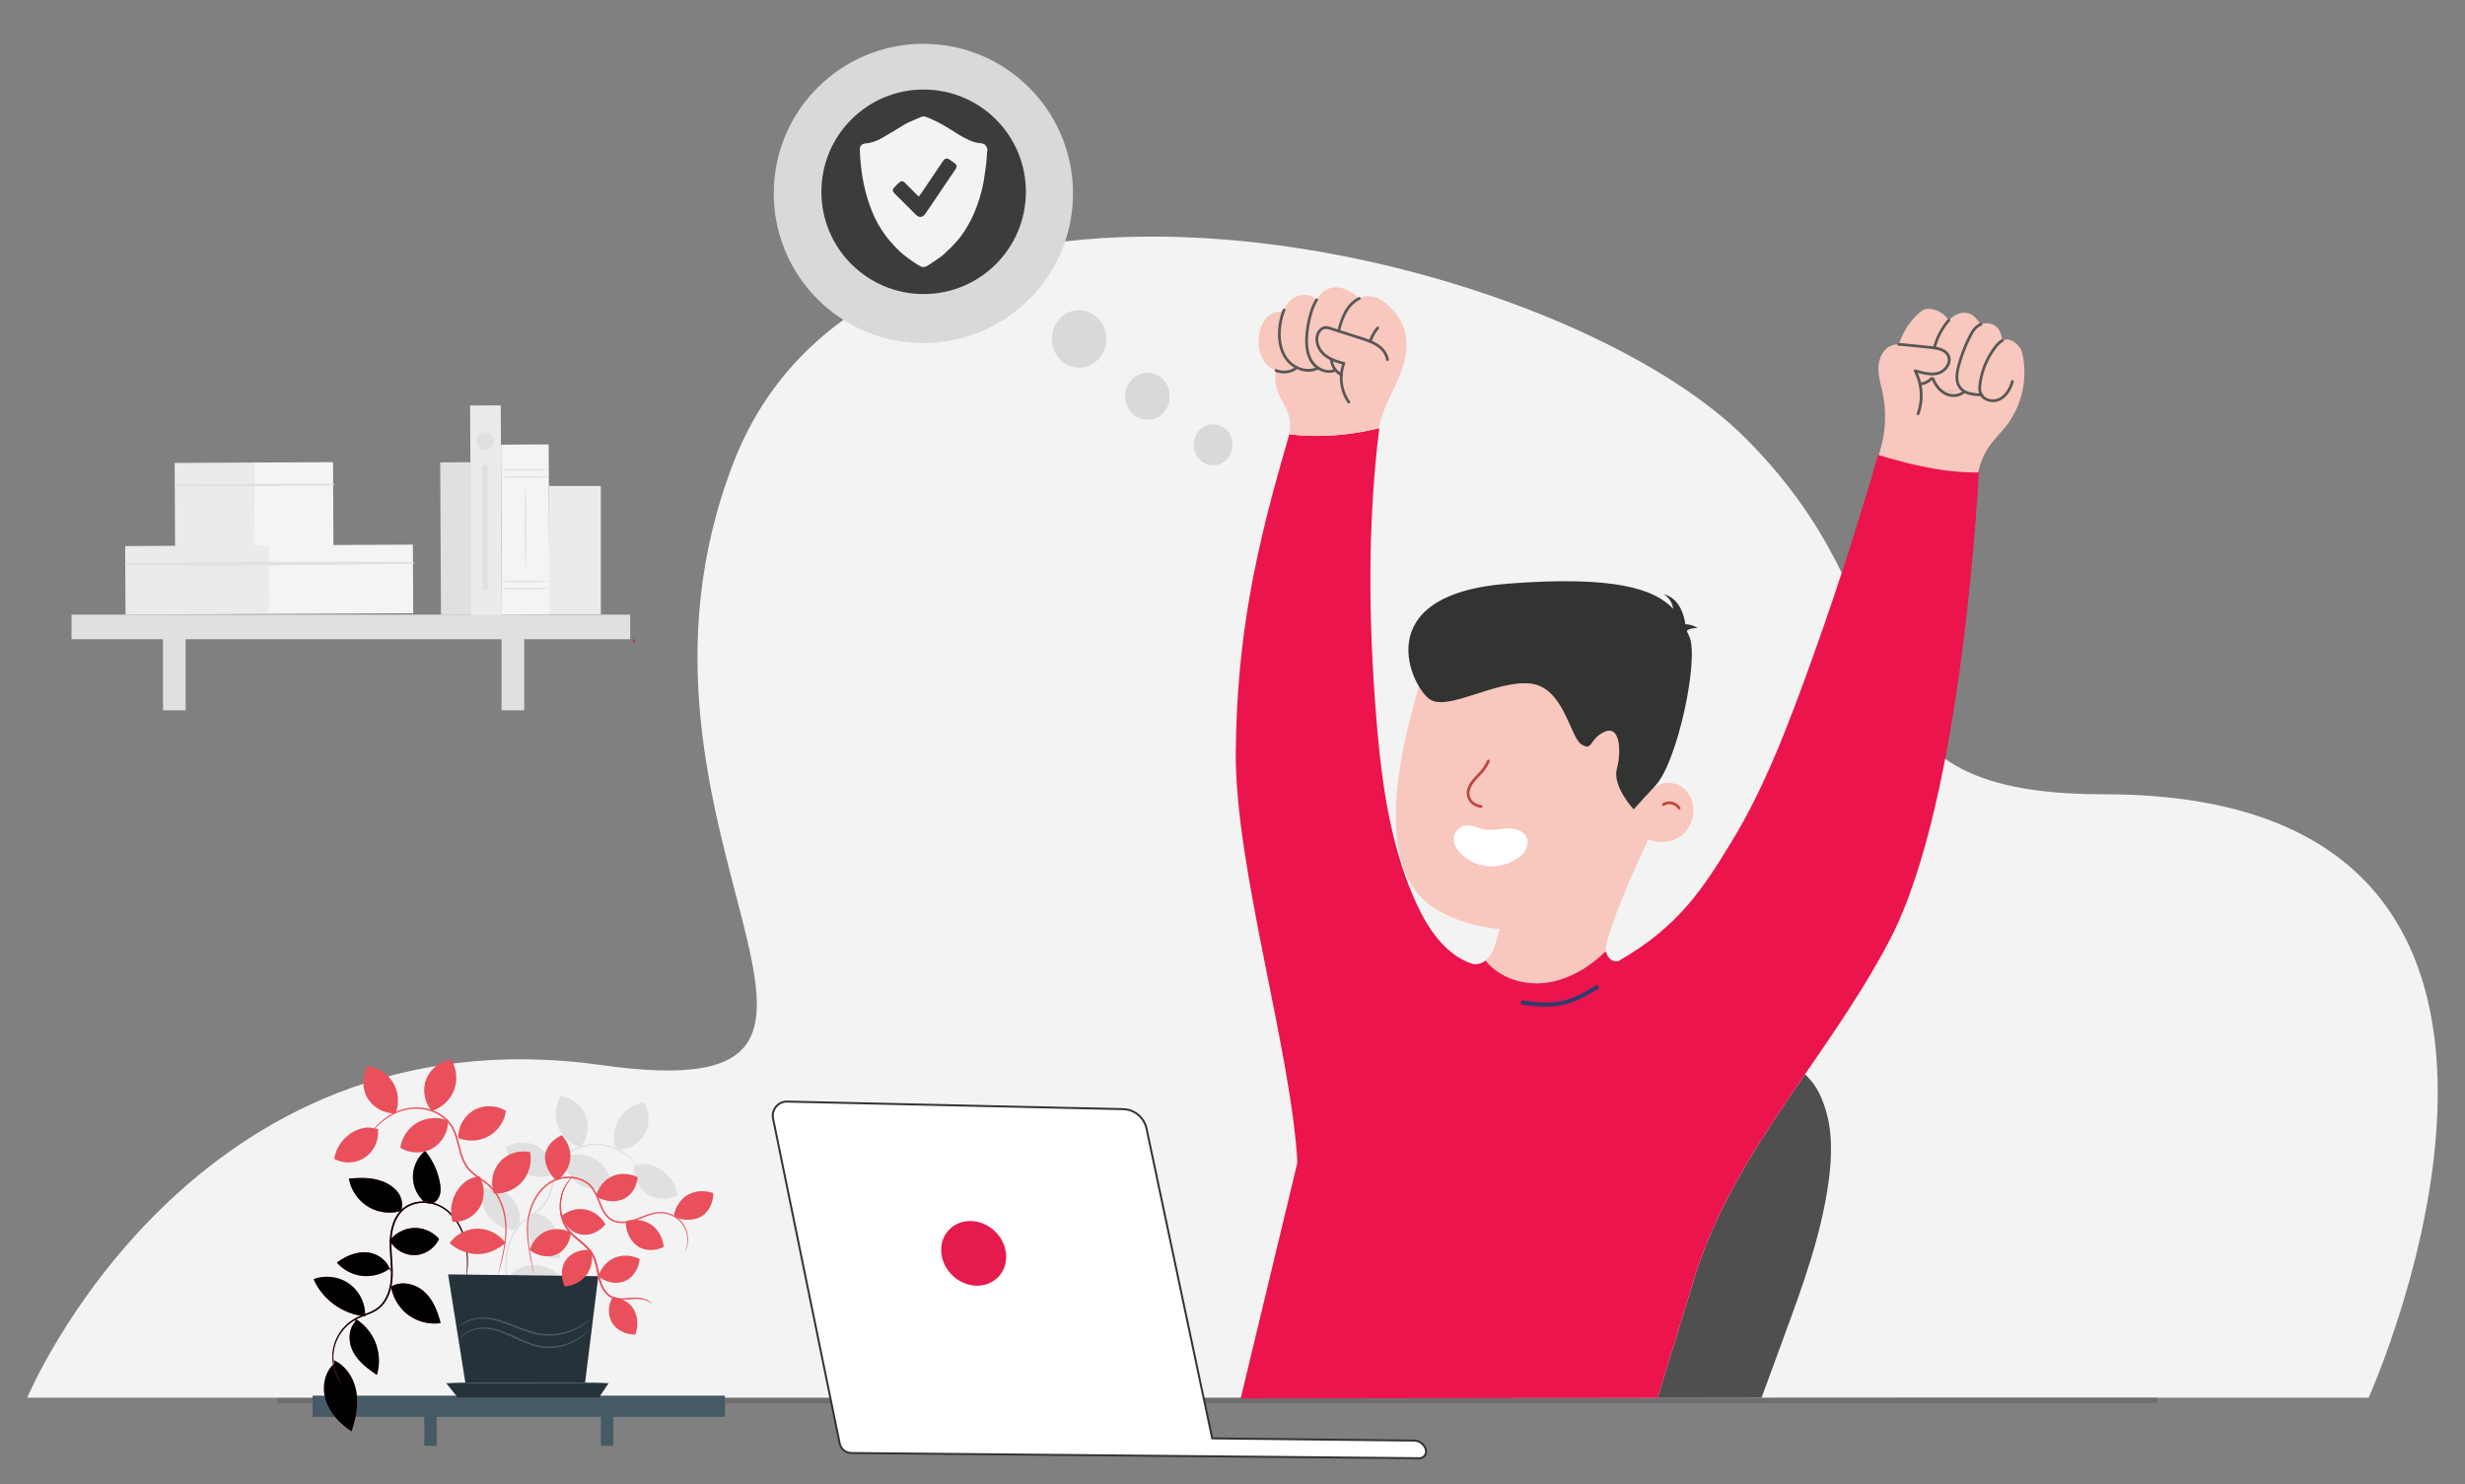 <svg version="1.1" id="Layer_1" xmlns="http://www.w3.org/2000/svg" x="0" y="0" viewBox="0 0 1247.02 750.94" xml:space="preserve"><rect x="0" y="0" width="1247.02" height="750.94" fill="#808080" stroke="none"/><style>.st25{fill:#ebebeb}.st30{fill:#3c3c3b}.st42{opacity:.4}.st48{fill:#fff}.st62{fill:#f3f3f3}.st63{fill:#c41347}.st64{fill:#6f6f6e}.st65{fill:#d9d9d9}.st66{fill:#20140f}.st67{fill:#323b6e}.st69{fill:#f8c7bd}.st70{fill:#ee7c78}.st71{fill:#bf453f}.st72{fill:#575756}.st73{fill:#e0e0e0}.st74{fill:#f5f4f5}.st75{fill:#455a64}.st76{fill:#263239}.st77{fill:#e9505b}</style><path class="st62" d="M1198.27 707.03s137.81-305.23-133.8-305.23c-143.51 0-84.39-83.75-181.96-180.66-97.57-96.92-438.78-174.35-511.41 12.8-72.62 187.15 106.86 329.25-66.58 304.87C96.12 509.52 13.79 707.03 13.79 707.03h1184.48z"/><path class="st63" d="M321.02 325.52v-1.97c-.37.05-.93-.39-.78.4.11.54.34 1.06.52 1.59.08 0 .17-.01.26-.02zM320.4 316.64v-.53h-.18v.53h.18zM320.05 322.28h.53v-.18h-.53v.18z"/><path class="st64" d="M959.71 707.11h131.55v2.64H959.71zM140.14 707.25h754.98v2.64H140.14zM895.12 707.15h64.59v2.64h-64.59z"/><path class="st65" d="M545.9 156.9c-7.67 0-13.77 6.47-13.76 14.59.01 8.05 6.22 14.54 13.87 14.51 7.58-.03 13.69-6.52 13.71-14.55.01-8.09-6.13-14.56-13.82-14.55zM580.56 212.35c6.35-.03 11.2-5.25 11.16-11.99-.04-6.61-4.97-11.78-11.23-11.78-6.28 0-11.31 5.32-11.29 11.94.03 6.66 5.03 11.87 11.36 11.83zM613.79 235.34c5.53-.03 9.75-4.57 9.72-10.44-.03-5.75-4.33-10.26-9.78-10.25-5.47 0-9.85 4.63-9.83 10.39.02 5.79 4.38 10.33 9.89 10.3z"/><path class="st66" d="M729.4 389.91a3.777 3.777 0 00-3.82 3.74 3.79 3.79 0 003.74 3.82c2.08.02 3.79-1.65 3.82-3.73.01-2.1-1.66-3.81-3.74-3.83z"/><path class="st67" d="M770.76 332.08c-.99.76-1.6 2.14-1.08 3.27.35.78 1.16 1.27 1.98 1.48.83.21 1.69.19 2.54.23 2.31.09 4.67.6 6.58 1.92 1 .69 1.86 1.58 2.91 2.17 1.06.58 2.46.8 3.45.1.95-.67 1.22-2.04.89-3.17-.33-1.12-1.14-2.04-2.02-2.82-3.49-3.11-8.37-4.6-13.01-3.98 0-.21-1.27.05-2.24.8z"/><path class="st48" d="M735.35 421.2c-.04 3.08 1.74 5.92 3.96 8.07 3.55 3.46 8.34 5.6 13.29 6.05 4.94.44 10-.8 14.23-3.4 1.89-1.17 3.66-2.63 4.79-4.54 1.13-1.92 1.54-4.33.73-6.39-1.43-3.62-5.94-4.94-9.83-4.8-3.89.15-7.79 1.26-11.61.53-3.58-.69-7.19-2.97-10.6-1.71-2.32.84-4.91 3.11-4.96 6.19z"/><path d="M858.18 643.27c11.78-36.36 33.2-68.1 54.95-99.8l.15.1c4.8 4.64 7.08 8.71 9.37 14.99 4.58 12.56 4.2 26.39 2.36 39.63-3.74 26.88-13.16 52.58-22.53 78.04-3.78 10.27-7.55 20.54-11.33 30.82l-39.54.06h-13.05l19.62-63.84z" fill="#4f4f4f"/><path class="st66" d="M777.68 390.45a3.79 3.79 0 00-3.82 3.74 3.788 3.788 0 003.73 3.82c2.09.02 3.8-1.65 3.82-3.73.03-2.1-1.64-3.81-3.73-3.83z"/><path class="st67" d="M717.53 337.3c-.35 1.12-.12 2.49.82 3.19.98.72 2.38.54 3.45-.02 1.08-.57 1.94-1.44 2.96-2.11 1.94-1.27 4.3-1.73 6.62-1.77.85-.02 1.72.02 2.55-.17.83-.19 1.64-.67 2.01-1.44.54-1.11-.04-2.51-1.01-3.29-.96-.77-2.22-1.06-2.21-.85-4.63-.72-9.53.66-13.09 3.69-.91.76-1.74 1.65-2.1 2.77z"/><path class="st69" d="M833.73 424.81c-7.48 16.23-14.97 32.52-20.19 49.61-.7 2.28-1.36 4.7-.96 7.03l-.69.16c-8.24 7.94-18.59 14.11-29.94 15.54-11.22 1.4-23.4-2.44-30.44-11.27.24-.2.47-.4.69-.61 2.06-2.01 3.23-4.74 4.18-7.45.91-2.59 1.68-5.23 2.3-7.9-10.94-.84-21.7-3.97-31.26-9.38-8.63-4.89-14.6-12.73-17.98-23.39-5.85-18.49-3.87-45.45 5.65-80.14l7.44-27.09c8.84 5.47 20.26 7.6 31.35 8.01 6.89.24 13.77-.11 20.64-.42 3.13-.14 6.53-.65 9.63-.4 2.55.2 20.85 3.12 32.66 21.81.41.63.83 1.25 1.23 1.89 7.54 12.19 10.76 27.53 6.96 41.36-.16.58.08 1.22.48 1.66.41.44.98.72 1.55.91 1.13.4 2.39.52 3.53.15 1.14-.37 2.14-1.3 2.38-2.48 2.11-3.25 5.46-5.68 9.16-6.27 1.33-.22 2.7-.19 4.02.05 2.36.42 4.59 1.53 6.31 3.19 1.36 1.32 2.41 2.95 3.12 4.71 2.63 6.43.45 14.5-5.08 18.72-4.5 3.44-10.9 4.07-16.09 1.89l-.65.11z"/><path class="st30" d="M721.8 340.46c1.08-.57 1.94-1.44 2.96-2.11 1.94-1.27 4.3-1.73 6.62-1.77.85-.02 1.72.02 2.55-.17.83-.19 1.64-.67 2.01-1.44.54-1.11-.04-2.51-1.01-3.29-.96-.77-2.22-1.06-2.21-.85-4.63-.72-9.53.66-13.09 3.69-.9.76-1.73 1.66-2.09 2.77-.35 1.12-.12 2.49.82 3.19.97.73 2.37.54 3.44-.02z"/><path class="st69" d="M729.32 397.46c2.08.02 3.79-1.65 3.82-3.73a3.775 3.775 0 10-7.55-.08c-.04 2.08 1.64 3.79 3.73 3.81z"/><path class="st48" d="M752.61 438.18c4.94.44 10-.8 14.23-3.4 1.89-1.17 3.66-2.63 4.79-4.54 1.13-1.92 1.54-4.33.73-6.39-1.43-3.62-5.94-4.94-9.83-4.8-3.89.15-7.79 1.26-11.61.53-3.58-.69-7.19-2.97-10.6-1.71-2.32.85-4.91 3.13-4.95 6.21-.04 3.08 1.74 5.92 3.96 8.07 3.53 3.44 8.33 5.58 13.28 6.03z"/><path class="st30" d="M771.65 336.83c.83.21 1.69.19 2.54.23 2.31.09 4.67.6 6.58 1.92 1 .69 1.86 1.58 2.91 2.17 1.06.58 2.46.8 3.45.1.95-.67 1.22-2.04.89-3.17-.33-1.12-1.14-2.04-2.02-2.82-3.49-3.11-8.37-4.6-13.01-3.98.01-.21-1.25.05-2.23.8-.99.76-1.6 2.14-1.08 3.27.35.78 1.15 1.27 1.97 1.48z"/><path class="st69" d="M777.6 398a3.775 3.775 0 10.08-7.55 3.79 3.79 0 00-3.82 3.74 3.775 3.775 0 003.74 3.81z"/><path d="M653.5 599.94c.95-3.97 1.91-7.95 2.84-11.93-3.17-56.89-31.87-150.13-31.18-208.25.69-58.12 9.9-101.29 26.24-157.07.31-1 .56-1.99.75-2.95 15.12 1.66 30.54.6 45.3-3.1.11-.03.22-.05.32-.08-6 48.41-5.44 97.18-1.6 145.52 2.02 25.4 5.05 51.08 12.78 75.24 2.1 6.58 4.55 13.03 7.42 19.35 5.9 12.97 14.54 26 27.94 30.74 2.39.91 5.16.11 7.19-1.51 7.04 8.83 19.22 12.67 30.44 11.27 11.35-1.43 21.7-7.6 29.94-15.54l.69-.16c.03.18.07.35.11.53.61 2.5 3.02 4.74 5.54 4.24l.26.08c30.76-17.48 43.27-37.04 57.98-61.33 14.71-24.29 25.28-50.83 35.12-77.47 14.34-38.86 27.27-78.24 38.73-118.05l.21.06c17.11 5.04 32.71 8.85 50.37 8.81.1-.52.21-1.03.35-1.55-.38 3.43-7.73 166.49-45.07 238.39-12.36 23.8-27.79 46.04-43.04 68.29-21.75 31.7-43.17 63.44-54.95 99.8v.08s-.02.01-.03.01l-19.59 63.75-38.3.07-172.55.23v-.24c8.6-35.75 17.2-71.48 25.79-107.23z" fill="#eb144c"/><path class="st70" d="M768.49 468.66v.43h.14v-.43h-.14z"/><path class="st71" d="M849.45 409.51c.13 0 .26-.04.37-.11.33-.21.42-.64.21-.96a6.59 6.59 0 00-4-2.84 6.583 6.583 0 00-4.85.76.7.7 0 00.72 1.2c1.13-.68 2.52-.9 3.81-.59 1.29.3 2.43 1.12 3.15 2.23.13.19.36.31.59.31zM749.28 408.68c.35 0 .65-.26.69-.61a.697.697 0 00-.6-.78c-2.27-.29-4.92-1.73-5.72-4.26-.91-2.88.93-5.83 1.77-6.97.82-1.12 1.81-2.15 2.77-3.15.88-.92 1.79-1.87 2.6-2.91 1.04-1.33 1.97-2.88 2.84-4.75a.699.699 0 00-1.26-.6c-.83 1.77-1.71 3.24-2.68 4.48-.76.98-1.65 1.9-2.5 2.8-.99 1.03-2.01 2.1-2.89 3.29-2.03 2.76-2.75 5.76-1.97 8.22.86 2.7 3.62 4.8 6.87 5.22.02.01.05.02.08.02z"/><path class="st69" d="M636.85 169.78c-.74 5.37.5 11.26 4.39 15.05 1.2 1.17 2.68 2.06 4.27 2.63 3.56 1.27 7.66.93 10.48-1.54l.02-.05c-2.2-1.11-4.16-2.79-5.53-4.81-3.46-5.13-3.81-11.78-2.76-17.87.32-1.83.78-3.69 1.46-5.43-3.13-.57-6.42.87-8.58 3.22-2.18 2.39-3.3 5.59-3.75 8.8zM679.83 183.8c-2.12-.53-4.27-1.17-6.25-2.1l-.06.14c.1 1.94.87 3.83 2.11 5.34.79.97 1.78 1.78 2.89 2.35h.03c.14-1.96.57-3.9 1.28-5.73z"/><path class="st69" d="M661.1 169.4c-.37 4.69-.04 9.69 2.57 13.61.79 1.2 1.85 2.24 3.05 3.05 2.67 1.81 6.06 2.49 8.91 1.13-1.23-1.51-2-3.4-2.11-5.34l.06-.14c-1.58-.74-3.04-1.69-4.29-2.91-2.81-2.76-4.19-7.34-2.21-10.74.63-1.1 1.64-2.04 2.88-2.29 1.11-.23 2.25.12 3.33.47 1.28.41 2.57.82 3.85 1.23 1.04-3.84 2.2-7.7 4.38-11.01 1.52-2.3 3.65-4.32 6.11-5.49v-.01l-.06-.12c-3.9-3.35-8.89-6.4-13.9-5.26-3.31.75-5.79 3.12-7.6 6.06-1.19 1.92-2.09 4.09-2.75 6.2a52.16 52.16 0 00-2.22 11.56z"/><path class="st69" d="M649.18 157.76c-.68 1.74-1.14 3.59-1.46 5.43-1.05 6.09-.7 12.75 2.76 17.87 1.37 2.03 3.33 3.71 5.53 4.81 3.36 1.69 7.29 2.06 10.6.34l.11-.16c-1.21-.81-2.26-1.86-3.05-3.05-2.61-3.91-2.94-8.91-2.57-13.61.31-3.92 1.06-7.81 2.22-11.56.66-2.11 1.56-4.27 2.75-6.2l-.6-.38c-3.1-3.16-8.67-2.59-12.05.26-1.96 1.66-3.31 3.85-4.24 6.25z"/><path class="st69" d="M677.14 167.46c-1.28-.41-2.57-.82-3.85-1.23-1.08-.35-2.21-.7-3.33-.47-1.24.25-2.25 1.2-2.88 2.29-1.97 3.4-.6 7.98 2.21 10.74 1.25 1.22 2.72 2.16 4.29 2.91 1.97.93 4.13 1.57 6.25 2.1-.71 1.84-1.14 3.77-1.29 5.74h-.03a9.125 9.125 0 01-2.89-2.35c-2.85 1.36-6.24.69-8.91-1.13l-.11.16c-3.31 1.72-7.24 1.35-10.6-.34l-.02.05c-2.82 2.47-6.92 2.81-10.48 1.54l-.04.13c-.6 3.28-.35 6.71.72 9.87 1.49 4.43 4.51 8.24 5.79 12.73.85 2.96.88 6.12.19 9.55 15.12 1.66 30.54.6 45.3-3.1l-.01-.07c1.54-8.13 5.68-15.49 9.08-23.04 3.4-7.54 6.12-15.86 4.58-24-1.1-5.81-4.37-11.09-8.76-15.04-2.87-2.6-6.47-4.73-10.35-4.62-1.52.04-3 .43-4.37 1.08v.01c-2.47 1.17-4.59 3.19-6.11 5.49-2.18 3.31-3.34 7.16-4.38 11z"/><path class="st70" d="M647.36 187.62c.25.1.5.19.74.29-.06.08-.11.16-.17.23h2.41l.03-.21c-.95-.2-1.89-.41-2.84-.61-.06.1-.12.2-.17.3zM661.99 187.35c-.04-.64-.53-.36-.86-.43.04.64.54.37.86.43zM676.15 187.03h-.86v.21h.86v-.21z"/><path class="st70" d="M661.14 186.92c-.1-.12-.19-.24-.29-.36-.05.12-.09.24-.14.36h.43z"/><path class="st72" d="M677.17 168.17c.31 0 .59-.2.67-.52 1.05-3.86 2.17-7.6 4.29-10.8 1.54-2.32 3.61-4.19 5.83-5.25.35-.17.5-.58.33-.93a.693.693 0 00-.93-.33c-2.45 1.17-4.72 3.21-6.39 5.74-2.23 3.38-3.39 7.23-4.47 11.21-.1.37.12.76.49.86.06.01.12.02.18.02z"/><path class="st72" d="M682.35 204.1c.14 0 .28-.04.41-.13.31-.22.39-.66.16-.97-3.84-5.36-4.78-12.79-2.4-18.94.07-.19.06-.4-.03-.57a.706.706 0 00-.45-.36c-3.51-.88-7.47-2.13-10.22-4.82-2.42-2.37-3.98-6.64-2.1-9.89.61-1.06 1.49-1.77 2.42-1.96.96-.19 2.03.15 2.98.45l15.05 4.82c2.82.9 5.74 1.84 8.22 3.49 2.68 1.78 4.43 4.26 4.81 6.79a.702.702 0 101.39-.21c-.44-2.92-2.42-5.75-5.42-7.74-2.64-1.76-5.65-2.72-8.57-3.66l-15.05-4.82c-1.05-.34-2.36-.76-3.68-.49-1.31.27-2.53 1.22-3.35 2.63-2.26 3.9-.54 8.78 2.33 11.59 2.79 2.73 6.61 4.07 10.11 4.99-2.19 6.42-1.11 14 2.84 19.52.11.18.33.28.55.28z"/><path class="st72" d="M693.16 173.44c.29 0 .57-.19.66-.48.81-2.42 2.04-4.64 3.66-6.6.25-.3.2-.74-.09-.98s-.74-.2-.98.09a21.8 21.8 0 00-3.91 7.05c-.12.37.08.76.44.88.07.03.14.04.22.04zM678.54 190.24a.699.699 0 00.32-1.32c-2.65-1.35-4.45-4.14-4.61-7.11a.694.694 0 00-.73-.66c-.39.02-.68.35-.66.73.18 3.45 2.29 6.7 5.37 8.28.1.05.21.08.31.08z"/><path class="st72" d="M672.38 188.59c1.24 0 2.42-.24 3.44-.7.35-.16.51-.57.35-.92-.16-.35-.57-.51-.92-.35-3.95 1.79-8.78-.68-10.98-3.99-2.1-3.16-2.9-7.47-2.45-13.17.31-3.86 1.05-7.7 2.2-11.41.71-2.29 1.61-4.33 2.67-6.04a.698.698 0 10-1.19-.73c-1.12 1.81-2.07 3.95-2.82 6.36a53.852 53.852 0 00-2.26 11.72c-.48 6.02.4 10.62 2.68 14.05 2.37 3.55 6.04 5.17 9.28 5.18z"/><path class="st72" d="M661.9 188.06c1.71 0 3.43-.37 5.05-1.21a.699.699 0 00-.64-1.24c-4.24 2.2-11.27.94-15.23-4.93-3.72-5.51-3.49-12.48-2.64-17.36.41-2.38 1.02-4.47 1.81-6.23.16-.35 0-.77-.35-.92-.35-.16-.77 0-.92.35-.85 1.89-1.48 4.04-1.92 6.56-.89 5.13-1.12 12.48 2.86 18.38 2.52 3.72 7.23 6.6 11.98 6.6z"/><path class="st72" d="M649.64 188.89c2.59 0 5.01-.83 6.84-2.44.29-.25.32-.7.06-.99a.698.698 0 00-.99-.06c-2.45 2.15-6.2 2.69-9.78 1.4a.698.698 0 00-.89.42c-.13.36.06.76.42.89 1.44.53 2.91.78 4.34.78z"/><g><path class="st69" d="M968.85 187.56c1.09 2.07 1.89 4.3 2.4 6.58 2.17-.08 4.3-1.06 5.75-2.68l.13-.07c-.41-.75-.77-1.52-1.06-2.32-2.48-.2-4.94-.94-7.22-1.51zM1001.93 164.11c-.62.25-1.2.59-1.74.99-1.66 1.29-2.73 3.18-3.68 5.06a78.756 78.756 0 00-5.65 14.69c-1.03 3.76-1.66 8.15.73 11.22.03.04.06.07.09.11 2.41 2.99 6.74 3.44 10.61 3.49-.16-.26-.3-.54-.41-.84-.54-1.46-.44-3.07-.24-4.61.89-6.87 3.68-13.5 7.96-18.95.96-1.22 2.07-2.43 3.44-3.06l-.15-.3c-.37-3.2-1.48-6.2-4.6-7.68-1.99-.93-4.35-.94-6.36-.12zM970.63 158.55c-4.88 4.53-7.88 9.35-10.03 15.65v.01c1.13-.01 2.28.11 3.41.22l12.81 1.3c.55.06 1.12.12 1.69.21 1.01-3.8 2.65-7.43 4.83-10.71.77-1.15 1.6-2.27 2.57-3.26l-.28-.28c-1.97-2.88-5.19-4.87-8.65-5.36-1.12-.17-2.3-.17-3.37.21-1.15.4-2.09 1.19-2.98 2.01z"/><path class="st69" d="M980.33 188.77c-1.4.37-2.83.43-4.26.31.3.79.65 1.57 1.06 2.32 1.32 2.4 3.2 4.47 5.65 5.63 2.78 1.31 6.35 1.12 8.74-.71l.16-.12c-.03-.04-.06-.07-.09-.11-2.38-3.07-1.75-7.47-.73-11.22 1.39-5.07 3.28-10 5.65-14.69.95-1.88 2.02-3.77 3.68-5.06.54-.41 1.12-.74 1.74-.99-1.37-2.09-2.87-4.25-5.14-5.28-2.46-1.13-5.44-.68-7.8.67-1.15.66-2.17 1.51-3.09 2.47-.96 1-1.8 2.11-2.57 3.26a36.063 36.063 0 00-4.83 10.71c2.87.43 5.79 1.34 7.06 3.84 1.79 3.52-1.39 7.95-5.23 8.97z"/><path class="st69" d="M1002.29 199.68c-3.87-.05-8.2-.5-10.61-3.49l-.16.12c-2.39 1.83-5.96 2.02-8.74.71-2.45-1.15-4.33-3.23-5.65-5.63l-.13.07c-1.45 1.61-3.59 2.59-5.75 2.68-.51-2.28-1.31-4.51-2.4-6.58 2.28.58 4.74 1.32 7.22 1.52 1.42.12 2.86.06 4.26-.31 3.85-1.02 7.03-5.45 5.24-9-1.27-2.5-4.19-3.41-7.06-3.84-.57-.08-1.14-.15-1.69-.21l-12.81-1.3c-1.13-.11-2.28-.23-3.41-.22-1.13 0-2.26.12-3.34.47-4.35 1.42-6.73 6.29-6.94 10.86-.22 4.57 1.22 9.02 2.14 13.5a59.605 59.605 0 01-2.07 31.19c17.11 5.04 32.71 8.85 50.37 8.81.1-.52.21-1.03.35-1.55v-.01c1.08-4.43 3.02-8.63 5.69-12.33 2.48-3.42 5.55-6.37 8.14-9.7 7.89-10.14 10.97-23.85 8.18-36.39-.37-2.16-1.88-4.4-3.96-5.88-1.46-1.04-3.31-1.71-5.07-1.33-.36.08-.72.2-1.05.35-1.37.63-2.48 1.85-3.44 3.06-4.28 5.45-7.07 12.08-7.96 18.95-.21 1.54-.31 3.15.24 4.61.1.32.24.61.41.87z"/><path class="st70" d="M997.99 199.95c.39-.26.88-.58 1.47-.97-1.05-.21-1.97-.39-3.05-.61.05.28.01.67.17.81.35.3.81.46 1.41.77zM1002.55 199.51c-.21.33-.37.6-.57.91.54.1 1.05.23.57-.91zM1007.57 202.28v.71l.2.03c.06-.23.11-.47.17-.7-.13-.01-.25-.03-.37-.04zM992.63 196.21v.43h.14v-.43h-.14z"/><path class="st72" d="M970.33 209.99c.28 0 .55-.18.66-.46 2.45-6.69 2.13-14.38-.81-20.87 3.23.85 6.86 1.76 10.36.83 2.41-.64 4.64-2.53 5.66-4.82.8-1.77.8-3.61.01-5.17-1.63-3.23-5.61-4.05-9.3-4.42l-12.81-1.31c-1.07-.11-2.29-.21-3.48-.23-.39 0-.7.32-.7.7 0 .38.31.7.7.7h.05c1.12 0 2.27.12 3.28.22l12.81 1.31c3.31.34 6.87 1.04 8.19 3.66.76 1.51.4 2.99-.04 3.96-.86 1.92-2.73 3.51-4.75 4.04-3.23.86-6.61-.03-9.88-.89-.42-.11-.84-.22-1.25-.32a.689.689 0 00-.72.25.7.7 0 00-.07.76c3.38 6.42 3.9 14.31 1.41 21.12-.13.36.05.76.42.9.1.02.18.04.26.04z"/><path class="st72" d="M978.54 176.69c.31 0 .59-.21.67-.52.99-3.74 2.59-7.28 4.74-10.51.83-1.25 1.63-2.27 2.46-3.14.27-.28.26-.72-.02-.99a.697.697 0 00-.99.02c-.88.93-1.74 2.02-2.61 3.33a36.698 36.698 0 00-4.92 10.92c-.1.37.12.76.5.85.05.03.11.04.17.04zM988.32 200.81c1.95 0 3.85-.58 5.32-1.71a.7.7 0 00.13-.98.7.7 0 00-.98-.13c-2.09 1.61-5.39 1.87-8.01.64-2.68-1.26-4.91-3.87-6.29-7.37a.692.692 0 00-.91-.39c-.36.14-.54.55-.39.91 1.51 3.83 3.99 6.72 7 8.13 1.3.6 2.72.9 4.13.9z"/><path class="st72" d="M1002.58 200.43a.7.7 0 00.7-.69c0-.39-.31-.7-.69-.71-3.9-.04-8.19-.46-10.41-3.33-2.33-3-1.46-7.49-.6-10.62 1.37-5.01 3.26-9.91 5.6-14.55.85-1.69 1.9-3.59 3.49-4.82.5-.39 1.07-.71 1.68-.95a.702.702 0 10-.51-1.31c-.74.29-1.42.67-2.03 1.14-1.82 1.41-2.96 3.48-3.88 5.3-2.39 4.73-4.3 9.71-5.7 14.81-.93 3.41-1.86 8.35.85 11.84 2.58 3.35 7.25 3.85 11.5 3.89-.01 0-.01 0 0 0z"/><path class="st72" d="M1008.21 203.4c1.29 0 2.57-.28 3.68-.82 3.14-1.54 5.58-4.89 6.86-9.44.1-.37-.11-.76-.48-.86-.37-.1-.76.11-.86.48-.68 2.41-2.38 6.73-6.13 8.57-1.72.84-3.92.91-5.75.18-1.44-.58-2.5-1.59-2.97-2.87-.49-1.33-.39-2.84-.2-4.27.89-6.79 3.59-13.23 7.82-18.62.78-.99 1.84-2.21 3.12-2.83.35-.17.49-.58.33-.93a.705.705 0 00-.93-.33c-1.54.74-2.74 2.11-3.61 3.22a39.605 39.605 0 00-8.11 19.3c-.21 1.61-.32 3.33.27 4.94.61 1.65 1.94 2.95 3.76 3.68 1 .4 2.1.6 3.2.6zM971.45 194.88h.04c2.31-.14 4.52-1.19 6.06-2.9.26-.29.24-.73-.05-.99a.698.698 0 00-.99.05 7.584 7.584 0 01-5.11 2.44c-.39.02-.68.35-.66.74.04.37.34.66.71.66z"/></g><path class="st67" d="M782.15 509.23c2.91 0 5.82-.25 8.67-.89 6.68-1.51 12.56-5.03 18.24-8.43l-1.08-1.8c-5.54 3.32-11.27 6.74-17.62 8.18-6.76 1.53-13.96.69-20.75-.29l-.3 2.07c4.18.61 8.51 1.16 12.84 1.16z"/><path d="M853.34 319.15c.65-.76 2.15-1.37 5.47-1.54 0 0-2.64-1.72-6.19-1.82-.66-4.75-3.05-13.16-10.98-15.24 0 0 4.25 2.36 4.77 7.41-9.13-9.76-28.79-16.92-83.43-12.72-72.01 5.53-48.67 53-39.4 58.69 9.27 5.69 32.85-9.69 50.2-8.2 17.35 1.49 20.45 27.29 26.31 30.86 5.86 3.56 3.6-2.7 11.59-6.37 8-3.67 8.65 9.91 6.28 18.72-2.37 8.82 8.49 20.5 8.49 20.5l11.16-12.2c11.16-12.2 22-64.04 17.05-75.12-.44-.98-.88-1.97-1.32-2.97z" fill="#323431"/><g><path transform="matrix(1 -.005 .005 1 -1.454 1.239)" class="st73" d="M222.98 233.78h15.5v77.15h-15.5z"/><path transform="matrix(1 -.005 .005 1 -1.366 .586)" class="st25" d="M88.56 234.04h40.15v42.59H88.56z"/><path transform="matrix(1 -.005 .005 1 -1.364 .8)" class="st74" d="M128.52 233.83h40.15v42.59h-40.15z"/><path class="st73" d="M88.51 245.91c26.68.22 53.43.06 80.11-.37.55-.01.55-.85 0-.85-26.68-.15-53.43-.02-80.11.49-.47.01-.47.73 0 .73z"/><path transform="matrix(1 -.005 .005 1 -1.57 .54)" class="st25" d="M63.51 276.01h72.95v34.71H63.51z"/><path transform="matrix(1 -.005 .005 1 -1.567 .929)" class="st74" d="M136.11 275.62h72.95v34.71h-72.95z"/><path class="st73" d="M63.47 285.86c48.46.55 97.09.06 145.55-.72.55-.01.55-.85 0-.85-48.46-.26-97.1-.23-145.55.84-.48.01-.47.73 0 .73zM36.19 310.92h282.62v12.43H36.19z"/><path class="st73" d="M82.46 316.89h11.47v42.43H82.46zM253.73 316.89h11.47v42.43h-11.47z"/><g><path transform="matrix(1 -.005 .005 1 -1.378 1.32)" class="st25" d="M238.18 205.01h15.5v106.11h-15.5z"/></g><g><path transform="matrix(1 -.005 .005 1 -1.432 1.429)" class="st74" d="M253.77 224.78h24.09v85.99h-24.09z"/><path class="st73" d="M277.47 241.28c0 .23-5.39.42-12.05.42-6.65 0-12.05-.19-12.05-.42 0-.23 5.39-.42 12.05-.42 6.65.01 12.05.19 12.05.42zM277.47 237.67c0 .23-5.39.42-12.05.42-6.65 0-12.05-.19-12.05-.42 0-.23 5.39-.42 12.05-.42 6.65 0 12.05.19 12.05.42zM277.47 297.77c0 .23-5.39.42-12.05.42-6.65 0-12.05-.19-12.05-.42 0-.23 5.39-.42 12.05-.42 6.65 0 12.05.19 12.05.42zM277.47 294.16c0 .23-5.39.42-12.05.42-6.65 0-12.05-.19-12.05-.42 0-.23 5.39-.42 12.05-.42 6.65 0 12.05.19 12.05.42zM265.81 286.27c-.23 0-.42-8.68-.42-19.37 0-10.7.19-19.38.42-19.38.23 0 .42 8.67.42 19.38 0 10.7-.19 19.37-.42 19.37z"/></g><g><path class="st25" d="M277.73 245.83h26.22v64.9h-26.22z"/></g><g><circle class="st73" cx="245.42" cy="223.08" r="4.46"/></g><g><path class="st73" d="M244.05 235.34h2.75v63.12h-2.75z"/></g></g><g><path class="st75" d="M158.16 706.01h208.56v10.73H158.16z"/><path class="st73" d="M328.31 597.38c.01-.01-.04-.12-.15-.33-.14-.25-.3-.56-.5-.93-.46-.81-1.18-1.99-2.2-3.44-2.06-2.85-5.39-6.95-10.87-10.27-2.73-1.63-6.01-3.04-9.76-3.58-3.72-.53-7.87-.25-11.85 1.24-3.96 1.46-7.82 4.23-10.14 8.3-2.33 4.07-3.08 8.84-4.44 13.41-.69 2.28-1.57 4.48-2.83 6.39-1.27 1.91-3 3.41-4.81 4.74-1.81 1.34-3.71 2.54-5.43 3.95a23.121 23.121 0 00-4.41 4.78c-2.42 3.5-3.79 7.37-4.52 11.04-.74 3.68-.82 7.2-.6 10.37.45 6.35 1.79 11.33 2.65 14.75.45 1.71.83 3.03 1.09 3.92.26.89.42 1.36.44 1.35.03-.01-.07-.49-.28-1.39-.23-.97-.54-2.29-.94-3.96-.77-3.44-2.02-8.43-2.38-14.71-.17-3.13-.06-6.59.69-10.2.74-3.59 2.11-7.36 4.47-10.74 1.18-1.69 2.61-3.24 4.28-4.6 1.68-1.36 3.56-2.55 5.41-3.91 1.84-1.35 3.67-2.92 5.02-4.94 1.33-2.01 2.24-4.29 2.94-6.61 1.38-4.64 2.13-9.35 4.36-13.24 2.2-3.89 5.88-6.57 9.7-7.99 3.85-1.47 7.87-1.76 11.49-1.28 3.63.5 6.86 1.85 9.55 3.41 5.42 3.2 8.78 7.2 10.91 9.96 1.06 1.41 1.81 2.55 2.32 3.33.49.78.76 1.19.79 1.18z"/><path class="st73" d="M268.62 614.11c1.26-1.17 1.87-.36 3.56-.05s3.22 1.21 4.56 2.28c5.84 4.66 8.43 13.03 6.23 20.17-5.37.29-10.81-2.56-13.61-7.15-2.81-4.59-2.87-10.73-.16-15.38M320.25 590.61c.63-1.6 1.53-1.13 3.19-1.57 1.66-.45 3.43-.3 5.1.09 7.28 1.69 13.21 8.13 14.3 15.53-4.73 2.58-10.86 2.34-15.37-.6s-7.21-8.45-6.76-13.81M257.25 645.92c3.42-3.95 8.71-6.22 13.93-5.96 5.22.25 10.27 3.02 13.29 7.29-3.81 3.49-8.94 5.52-14.12 5.57-5.17.05-10.34-2.33-14.22-5.75M261.49 622.17c-5.25.15-10.51-2.2-13.9-6.2-3.39-4.01-4.84-9.58-3.82-14.73 5.49-1.26 11.6.71 15.33 4.94 3.73 4.23 4.91 10.54 2.97 15.83M279.66 594.24c-4.9 1.89-10.64 1.42-15.17-1.23-4.53-2.65-7.75-7.43-8.5-12.63 4.76-3.01 11.18-3.19 16.1-.44 4.92 2.75 8.13 8.3 8.06 13.94M285.75 585.13c4.9-1.89 10.64-1.42 15.17 1.23 4.53 2.65 7.75 7.43 8.5 12.63-4.76 3.01-11.18 3.19-16.1.44-4.92-2.75-8.13-8.3-8.06-13.94M293.01 580.22c-4.97-1.68-9.09-5.71-10.88-10.65-1.79-4.93-1.2-10.67 1.54-15.14 5.59.73 10.63 4.7 12.66 9.96 2.02 5.26.94 11.59-2.71 15.87M311.62 581.11c-1.79-4.93-1.21-10.67 1.53-15.14 2.74-4.48 7.58-7.6 12.79-8.25 2.92 4.82 2.96 11.24.12 16.1-2.85 4.86-8.46 7.97-14.1 7.79"/><path class="st76" d="M236.6 706.9l-9.91-62.23 75.98.92-7.5 60.5"/><g><path class="st77" d="M269.39 633.3c4.08 2.55 8.87 2.95 12.61 1.07 3.74-1.89 6.36-6.02 6.9-10.9-4.19-2-8.76-2.24-12.59-.64-3.83 1.59-6.87 5-8.37 9.37M304.12 646.7c4.08 2.55 8.87 2.95 12.61 1.07 3.74-1.89 6.36-6.03 6.9-10.9-4.19-2-8.76-2.24-12.59-.64-3.83 1.59-6.87 5-8.37 9.37M284.62 616.78c2.01 4.37 5.78 7.34 9.95 7.83 4.16.48 8.63-1.53 11.76-5.31-2.4-3.98-6.09-6.69-10.16-7.46-4.07-.77-8.48.4-12.14 3.22M297.3 632.28c-4.81-.07-9.12 2.06-11.34 5.61s-2.33 8.45-.26 12.9c4.62-.45 8.66-2.62 11.11-5.96 2.45-3.34 3.29-7.83 2.32-12.35M309.54 656.78c-2.09 4.33-1.98 9.13.3 12.65 2.28 3.52 6.68 5.67 11.58 5.68 1.54-4.38 1.28-8.95-.72-12.58-2-3.63-5.6-5.43-10.1-6.45"/><path class="st77" d="M329.74 659.66c-.07.09-.82-1.1-3-1.91-1.07-.41-2.48-.67-4.12-.72-1.64-.07-3.51.16-5.61.33-2.08.14-4.48.28-6.9-.59-2.45-.85-4.46-2.98-5.7-5.51-1.3-2.53-1.89-5.46-2.46-8.4-.59-2.93-1.22-6.01-2.93-8.62-1.68-2.63-4.13-4.6-6.42-6.53-2.31-1.92-4.57-3.87-6.15-6.24-3.15-4.76-3.69-10.15-3.06-14.3.63-4.21 2.29-7.34 3.73-9.19.74-.92 1.34-1.61 1.82-2.01.45-.42.7-.63.72-.61.02.02-.19.27-.6.73-.44.43-.99 1.15-1.68 2.08-1.33 1.88-2.87 4.98-3.41 9.08-.54 4.05.06 9.26 3.11 13.8 1.52 2.25 3.73 4.13 6.04 6.05 2.29 1.93 4.82 3.92 6.6 6.7 1.81 2.78 2.44 5.98 3.03 8.91.56 2.96 1.12 5.79 2.34 8.22 1.17 2.43 3.01 4.4 5.26 5.21 2.23.84 4.56.76 6.62.65 2.07-.13 3.98-.32 5.67-.21 1.68.1 3.12.41 4.22.88 1.1.46 1.85 1.04 2.29 1.48.23.21.37.41.47.53.08.11.13.18.12.19z"/><path class="st77" d="M329.74 659.66c-.07.09-.82-1.1-3-1.91-1.07-.41-2.48-.67-4.12-.72-1.64-.07-3.51.16-5.61.33-2.08.14-4.48.28-6.9-.59-2.45-.85-4.46-2.98-5.7-5.51-1.3-2.53-1.89-5.46-2.46-8.4-.59-2.93-1.22-6.01-2.93-8.62-1.68-2.63-4.13-4.6-6.42-6.53-2.31-1.92-4.57-3.87-6.15-6.24-3.15-4.76-3.69-10.15-3.06-14.3.63-4.21 2.29-7.34 3.73-9.19.74-.92 1.34-1.61 1.82-2.01.45-.42.7-.63.72-.61.02.02-.19.27-.6.73-.44.43-.99 1.15-1.68 2.08-1.33 1.88-2.87 4.98-3.41 9.08-.54 4.05.06 9.26 3.11 13.8 1.52 2.25 3.73 4.13 6.04 6.05 2.29 1.93 4.82 3.92 6.6 6.7 1.81 2.78 2.44 5.98 3.03 8.91.56 2.96 1.12 5.79 2.34 8.22 1.17 2.43 3.01 4.4 5.26 5.21 2.23.84 4.56.76 6.62.65 2.07-.13 3.98-.32 5.67-.21 1.68.1 3.12.41 4.22.88 1.1.46 1.85 1.04 2.29 1.48.23.21.37.41.47.53.08.11.13.18.12.19zM184.69 666.03c.32-6.35-2.75-12.76-7.89-16.5s-12.19-4.68-18.13-2.43c4.38 10.08 14.41 17.48 25.33 18.7M179.67 668.68c-3.72 4.08-3.48 10.64-.82 15.48 2.66 4.83 7.23 8.28 11.82 11.35 1.54-5.2 1.33-10.9-.59-15.97a25.116 25.116 0 00-10.16-12.34M197.67 649.55c.59 5.94 3.69 11.58 8.39 15.26 4.69 3.68 10.92 5.34 16.82 4.5-1.44-5.97-3.84-11.99-8.45-16.04-4.61-4.05-11.89-5.56-17-2.15M197.55 643.46c-.93-5.44-6.3-9.38-11.79-9.89s-10.92 1.83-15.32 5.15c3.3 3.78 8.06 6.23 13.05 6.72 4.99.49 10.14-.98 14.11-4.04M169.25 689.7c-5.22 4.45-6.52 12.39-4.36 18.9 2.17 6.51 7.25 11.7 12.95 15.51 2.19-6.45 3.57-13.37 2.41-20.09-1.16-6.72-5.2-13.2-11.44-15.94M196.71 628.2c2.75-4.05 7.44-6.72 12.33-7 4.89-.29 9.86 1.81 13.06 5.52-2.12 4.75-7.1 8.08-12.3 8.21-5.2.13-10.35-2.93-12.7-7.57M203.1 612.53c-5.62 1.71-11.95.9-16.95-2.17s-8.6-8.34-9.62-14.13c4.18-.37 8.42-.56 12.55.18 4.13.74 8.19 2.47 11.12 5.48 2.92 3 3.76 6.53 2.9 10.64M215.15 608.47c-3.88-3.17-6.23-8.12-6.25-13.12-.02-5.01 2.3-9.97 6.15-13.17a35.588 35.588 0 017.45 15.89c.42 2.18.62 4.47-.06 6.57-.68 2.11-2.41 4-4.6 4.3"/><g><path d="M184.69 666.03c.32-6.35-2.75-12.76-7.89-16.5s-12.19-4.68-18.13-2.43c4.38 10.08 14.41 17.48 25.33 18.7M179.67 668.68c-3.72 4.08-3.48 10.64-.82 15.48 2.66 4.83 7.23 8.28 11.82 11.35 1.54-5.2 1.33-10.9-.59-15.97a25.116 25.116 0 00-10.16-12.34M197.67 649.55c.59 5.94 3.69 11.58 8.39 15.26 4.69 3.68 10.92 5.34 16.82 4.5-1.44-5.97-3.84-11.99-8.45-16.04-4.61-4.05-11.89-5.56-17-2.15M197.55 643.46c-.93-5.44-6.3-9.38-11.79-9.89s-10.92 1.83-15.32 5.15c3.3 3.78 8.06 6.23 13.05 6.72 4.99.49 10.14-.98 14.11-4.04M169.25 689.7c-5.22 4.45-6.52 12.39-4.36 18.9 2.17 6.51 7.25 11.7 12.95 15.51 2.19-6.45 3.57-13.37 2.41-20.09-1.16-6.72-5.2-13.2-11.44-15.94M196.71 628.2c2.75-4.05 7.44-6.72 12.33-7 4.89-.29 9.86 1.81 13.06 5.52-2.12 4.75-7.1 8.08-12.3 8.21-5.2.13-10.35-2.93-12.7-7.57M203.1 612.53c-5.62 1.71-11.95.9-16.95-2.17s-8.6-8.34-9.62-14.13c4.18-.37 8.42-.56 12.55.18 4.13.74 8.19 2.47 11.12 5.48 2.92 3 3.76 6.53 2.9 10.64M215.15 608.47c-3.88-3.17-6.23-8.12-6.25-13.12-.02-5.01 2.3-9.97 6.15-13.17a35.588 35.588 0 017.45 15.89c.42 2.18.62 4.47-.06 6.57-.68 2.11-2.41 4-4.6 4.3"/><g><path class="st77" d="M236 646.67c-.01 0-.01-.15 0-.43.02-.33.05-.74.08-1.25.07-1.1.17-2.72.21-4.81.01-4.13 0-10.36-2.83-17.26-1.45-3.39-3.64-6.94-6.94-9.77-3.24-2.87-7.76-4.78-12.64-4.65-2.41.05-4.9.6-7.13 1.79-2.25 1.14-4.13 3.03-5.51 5.26-2.75 4.54-3.44 10.25-3.2 15.87.2 5.67 1.01 11.26.38 16.71-.32 2.71-.97 5.34-2.08 7.74-1.09 2.4-2.66 4.56-4.67 6.13-2 1.6-4.33 2.5-6.51 3.33-2.2.82-4.31 1.63-6.14 2.78-3.7 2.28-6.38 5.5-8.06 8.78a21.252 21.252 0 00-2.33 9.61c-.02 2.95.55 5.46 1.22 7.42 1.38 3.94 2.99 5.71 2.87 5.78-.01.01-.11-.1-.28-.33-.17-.23-.44-.55-.73-1.02a20.7 20.7 0 01-2.17-4.32c-.72-1.97-1.35-4.52-1.38-7.53-.03-2.99.56-6.47 2.27-9.87 1.68-3.38 4.42-6.72 8.22-9.1 3.76-2.5 8.72-3.12 12.54-6.13 3.83-3.01 5.84-8.14 6.42-13.37.61-5.3-.2-10.86-.4-16.58-.24-5.7.44-11.57 3.33-16.32 1.44-2.34 3.45-4.33 5.83-5.53 2.35-1.25 4.96-1.81 7.48-1.85 5.07-.11 9.78 1.92 13.1 4.89 3.38 2.94 5.59 6.59 7.03 10.06 1.43 3.5 2.07 6.89 2.39 9.85.3 2.97.29 5.55.21 7.64-.09 2.1-.24 3.72-.37 4.81-.06.51-.12.92-.16 1.25-.01.28-.04.42-.05.42z"/><path d="M236 646.67c-.01 0-.01-.15 0-.43.02-.33.05-.74.08-1.25.07-1.1.17-2.72.21-4.81.01-4.13 0-10.36-2.83-17.26-1.45-3.39-3.64-6.94-6.94-9.77-3.24-2.87-7.76-4.78-12.64-4.65-2.41.05-4.9.6-7.13 1.79-2.25 1.14-4.13 3.03-5.51 5.26-2.75 4.54-3.44 10.25-3.2 15.87.2 5.67 1.01 11.26.38 16.71-.32 2.71-.97 5.34-2.08 7.74-1.09 2.4-2.66 4.56-4.67 6.13-2 1.6-4.33 2.5-6.51 3.33-2.2.82-4.31 1.63-6.14 2.78-3.7 2.28-6.38 5.5-8.06 8.78a21.252 21.252 0 00-2.33 9.61c-.02 2.95.55 5.46 1.22 7.42 1.38 3.94 2.99 5.71 2.87 5.78-.01.01-.11-.1-.28-.33-.17-.23-.44-.55-.73-1.02a20.7 20.7 0 01-2.17-4.32c-.72-1.97-1.35-4.52-1.38-7.53-.03-2.99.56-6.47 2.27-9.87 1.68-3.38 4.42-6.72 8.22-9.1 3.76-2.5 8.72-3.12 12.54-6.13 3.83-3.01 5.84-8.14 6.42-13.37.61-5.3-.2-10.86-.4-16.58-.24-5.7.44-11.57 3.33-16.32 1.44-2.34 3.45-4.33 5.83-5.53 2.35-1.25 4.96-1.81 7.48-1.85 5.07-.11 9.78 1.92 13.1 4.89 3.38 2.94 5.59 6.59 7.03 10.06 1.43 3.5 2.07 6.89 2.39 9.85.3 2.97.29 5.55.21 7.64-.09 2.1-.24 3.72-.37 4.81-.06.51-.12.92-.16 1.25-.01.28-.04.42-.05.42z"/></g></g><g><path class="st77" d="M346.63 633.09c-.14-.03 1.05-1.87 1.14-5.57.02-1.82-.3-4.11-1.48-6.43-1.15-2.3-3.26-4.58-6.2-5.99-1.46-.7-3.12-1.19-4.88-1.32-1.76-.14-3.61.12-5.46.64-3.72.98-7.41 3.09-11.81 3.97-2.18.42-4.56.55-6.85-.17-2.31-.69-4.28-2.39-5.58-4.45-2.65-4.12-3.4-9.28-6.61-13.07-1.57-1.88-3.73-3.18-6-3.92-2.28-.77-4.7-.93-7.01-.71-4.7.39-8.79 2.89-11.66 6.07-2.9 3.21-4.7 7.02-5.79 10.71-1.1 3.71-1.44 7.32-1.29 10.61.27 6.59 1.38 11.87 1.97 15.52.31 1.77.55 3.18.73 4.21.07.44.12.8.16 1.1.03.25.04.38.03.38-.01 0-.05-.12-.11-.36-.07-.29-.15-.65-.24-1.08-.22-1.02-.51-2.42-.88-4.18-.69-3.64-1.88-8.9-2.24-15.56-.19-3.33.13-7.04 1.22-10.82 1.08-3.77 2.9-7.7 5.88-11.03 1.5-1.65 3.27-3.13 5.33-4.27 2.06-1.14 4.39-1.85 6.81-2.09 2.42-.24 4.95-.08 7.35.73 2.4.78 4.69 2.15 6.37 4.17 3.39 4.07 4.12 9.27 6.66 13.17 1.23 1.96 3.02 3.5 5.14 4.14 2.11.67 4.36.57 6.47.17 4.24-.81 7.94-2.9 11.77-3.88 1.9-.52 3.84-.78 5.69-.62 1.85.15 3.58.68 5.09 1.43 3.05 1.5 5.2 3.9 6.35 6.3 1.18 2.42 1.45 4.78 1.39 6.64-.06 1.88-.48 3.29-.82 4.21-.35.92-.64 1.35-.64 1.35z"/></g><path class="st77" d="M302.19 605.52c4.08 2.55 9.81 2.78 13.55.89 3.74-1.89 6.36-6.02 6.9-10.9-4.19-2-8.76-2.24-12.59-.64-3.83 1.59-6.87 5-8.37 9.37M316.6 618.59c-.05 4.81 2.73 9.82 6.29 12.03 3.56 2.21 8.46 2.3 12.9.22-.47-4.62-2.65-8.65-6-11.08-3.35-2.44-7.84-3.27-12.36-2.27M341.59 615.69c4.33 2.1 10.05 1.72 13.57-.56 3.52-2.27 5.68-6.67 5.7-11.57-4.38-1.54-8.95-1.29-12.59.7-3.63 1.99-6.3 5.7-7.33 10.21M281.21 596.87c-3.64-3.14-6.08-8.66-5.39-12.79.7-4.13 3.87-7.86 8.37-9.81 3.15 3.41 4.73 7.71 4.34 11.84-.39 4.13-2.74 8.04-6.47 10.77"/><g><path class="st77" d="M183.64 578.98c-.01-.01.04-.12.15-.33.14-.25.3-.56.5-.93.46-.81 1.18-1.99 2.2-3.43 2.06-2.85 5.39-6.95 10.87-10.28 2.73-1.63 6.01-3.04 9.76-3.58 3.72-.53 7.87-.25 11.85 1.24 3.96 1.46 7.82 4.23 10.14 8.3 2.33 4.07 3.08 8.84 4.44 13.41.69 2.28 1.57 4.48 2.83 6.39 1.27 1.91 3 3.41 4.81 4.74 1.81 1.34 3.71 2.54 5.43 3.95 1.72 1.41 3.21 3.03 4.41 4.78 2.42 3.5 3.79 7.37 4.52 11.04.74 3.68.82 7.2.6 10.37-.45 6.35-1.79 11.33-2.65 14.75-.45 1.71-.83 3.03-1.09 3.92-.26.89-.42 1.36-.44 1.35-.03-.01.07-.49.28-1.39.23-.97.54-2.29.94-3.96.77-3.44 2.02-8.43 2.38-14.71.17-3.13.06-6.59-.69-10.2-.75-3.59-2.11-7.36-4.47-10.74a22.658 22.658 0 00-4.28-4.6c-1.68-1.36-3.56-2.55-5.41-3.91-1.84-1.35-3.67-2.92-5.02-4.94-1.33-2.01-2.24-4.29-2.94-6.61-1.38-4.64-2.13-9.35-4.36-13.24-2.2-3.89-5.88-6.56-9.7-7.99-3.85-1.47-7.87-1.76-11.49-1.28-3.63.5-6.86 1.85-9.55 3.41-5.42 3.2-8.78 7.2-10.91 9.96a58.836 58.836 0 00-2.32 3.33c-.5.78-.77 1.19-.79 1.18z"/><path class="st77" d="M243.33 595.71c-1.26-1.17-1.87-.36-3.56-.05s-3.22 1.21-4.56 2.28c-5.84 4.66-8.43 13.03-6.23 20.17 5.37.29 10.81-2.56 13.61-7.15 2.81-4.59 2.87-10.73.16-15.38M191.69 572.21c-.63-1.6-1.53-1.13-3.19-1.57-1.66-.45-3.43-.3-5.1.09-7.28 1.69-13.21 8.13-14.3 15.53 4.73 2.58 10.86 2.34 15.37-.6s7.21-8.45 6.76-13.81M254.7 627.52c-3.42-3.95-8.71-6.22-13.93-5.96-5.22.25-10.27 3.02-13.29 7.29 3.81 3.49 8.94 5.52 14.11 5.57 5.17.05 10.34-2.33 14.22-5.75M250.46 603.77c5.25.15 10.51-2.2 13.9-6.2 3.39-4.01 4.84-9.58 3.82-14.73-5.49-1.26-11.6.71-15.33 4.94-3.73 4.23-4.91 10.54-2.97 15.83M232.29 575.84c4.9 1.89 10.64 1.42 15.17-1.23 4.53-2.65 7.75-7.43 8.5-12.63-4.76-3.01-11.18-3.19-16.1-.44-4.92 2.75-8.13 8.3-8.06 13.94M226.19 566.73c-4.9-1.89-10.64-1.42-15.17 1.23-4.53 2.65-7.75 7.43-8.5 12.63 4.76 3.01 11.18 3.19 16.1.44 4.92-2.75 8.13-8.3 8.06-13.94M218.93 561.82c4.97-1.68 9.09-5.71 10.88-10.65 1.79-4.93 1.2-10.67-1.54-15.14-5.59.73-10.63 4.7-12.66 9.96-2.02 5.26-.94 11.59 2.71 15.87M200.32 562.71c1.79-4.93 1.21-10.67-1.53-15.14-2.74-4.48-7.58-7.6-12.79-8.25-2.92 4.82-2.96 11.24-.12 16.1 2.85 4.86 8.46 7.97 14.1 7.79"/></g></g><path class="st76" d="M225.72 699.69l5.81 7.21h71.51l4.87-7.21z"/><g><path class="st75" d="M306.34 699.63c0 .23-17.57.41-39.24.41-21.68 0-39.25-.18-39.25-.41s17.57-.41 39.25-.41c21.67-.01 39.24.18 39.24.41z"/></g><g><path class="st75" d="M298.3 672.48c.02.02-.13.22-.45.59-.31.37-.78.91-1.46 1.53-1.33 1.26-3.43 2.95-6.38 4.43-2.95 1.45-6.78 2.69-11.16 2.87-2.18.1-4.5-.07-6.83-.57-2.33-.51-4.65-1.33-6.96-2.31-4.61-1.96-8.8-4.2-12.88-5.5-4.06-1.34-7.97-1.72-11.12-1.07-3.17.59-5.48 1.99-6.82 3.17-1.36 1.19-1.88 2.08-1.95 2.03-.02-.02.1-.24.36-.65.27-.4.71-.97 1.37-1.62 1.32-1.28 3.66-2.82 6.92-3.5 3.25-.75 7.33-.41 11.47.92 4.18 1.29 8.42 3.52 12.97 5.46 2.28.96 4.56 1.77 6.82 2.28 2.26.49 4.5.68 6.62.6 4.27-.13 8.01-1.28 10.94-2.63 5.87-2.83 8.41-6.21 8.54-6.03z"/></g><g><path class="st75" d="M299.01 666.89c.02.02-.15.21-.49.55-.34.35-.85.85-1.56 1.43-1.41 1.17-3.61 2.74-6.62 4.11-3.01 1.34-6.85 2.5-11.24 2.68-2.19.11-4.5-.04-6.85-.46-2.35-.44-4.71-1.15-7.07-2-4.72-1.71-9.05-3.68-13.19-4.84-4.12-1.19-8.03-1.55-11.22-1.02-3.2.47-5.6 1.68-7.08 2.71-1.48 1.04-2.14 1.84-2.2 1.78-.02-.02.13-.22.45-.59.32-.36.83-.87 1.56-1.44 1.46-1.13 3.89-2.46 7.18-3.02 3.27-.62 7.32-.31 11.52.86 4.22 1.14 8.6 3.1 13.27 4.79 2.34.84 4.66 1.55 6.94 1.98 2.29.42 4.53.58 6.67.49 4.28-.14 8.05-1.22 11.04-2.46 5.97-2.6 8.77-5.72 8.89-5.55z"/></g><g><path class="st75" d="M214.64 713.93h6.26v17.46h-6.26zM303.97 713.93h6.26v17.46h-6.26z"/></g></g><path d="M420.6 709.71l4.18 20.41a6.152 6.152 0 005.92 4.91l287.25 2.63c2.33.05 4.03-2.21 3.34-4.44a6.339 6.339 0 00-5.99-4.47l-102.06-1.13-33.21-156.66c-1.2-5.66-6.14-9.75-11.92-9.88l-169.84-3.82c-4.61-.1-8.12 4.1-7.18 8.62l29.51 143.83z" fill="#fff" stroke="#323431" stroke-miterlimit="10"/><ellipse transform="rotate(-46.536 492.542 634.048)" cx="492.58" cy="634.06" rx="15.5" ry="17.25" fill="#e51b4d"/><circle class="st65" cx="467.13" cy="97.85" r="75.69"/><circle class="st30" cx="467.26" cy="97.02" r="51.73"/><path class="st62" d="M466.57 58.94h1.2c.56.19 1.14.34 1.69.57 3.81 1.55 7.43 3.46 10.89 5.67 3.29 2.1 6.56 4.23 10.16 5.8 1.77.77 3.59 1.37 5.56 1.46 1.59.07 2.75.84 3.23 2.39.09.29.15.59.22.89v.6c-.05.1-.14.2-.14.3-.16 2.02-.24 4.04-.47 6.05-.28 2.51-.67 5-1.03 7.5-.5 3.49-1.36 6.89-2.39 10.25-1.57 5.14-3.62 10.06-6.43 14.66-1.58 2.58-3.28 5.06-5.3 7.3-1.8 2-3.76 3.85-5.7 5.72-.86.83-1.81 1.59-2.8 2.28-1.86 1.31-3.77 2.53-5.66 3.8-1.23.82-2.53 1.26-3.93.54-1.02-.52-1.98-1.17-2.94-1.79-3.74-2.43-7.26-5.15-10.25-8.48-1.7-1.88-3.41-3.78-4.88-5.83-2.51-3.5-4.62-7.25-6.26-11.26-1.51-3.66-2.76-7.4-3.67-11.25-.5-2.11-.96-4.24-1.33-6.38-.33-1.91-.53-3.84-.77-5.76-.13-1.05-.24-2.1-.31-3.16-.12-1.8-.3-3.61-.27-5.42.03-1.56.98-2.51 2.51-2.82.6-.12 1.23-.08 1.83-.19 2.16-.39 4.2-1.13 6.11-2.17 2.57-1.4 5.07-2.94 7.6-4.43 2.06-1.22 4.04-2.59 6.17-3.67 2.39-1.17 4.9-2.11 7.36-3.17zm-1.74 40.55c-.27-.25-.45-.42-.62-.59l-6.62-6.62c-.68-.68-1.61-.82-2.33-.21-1.06.9-2.09 1.85-3.01 2.88-.78.87-.72 1.9.03 2.65 3.69 3.72 7.39 7.43 11.12 11.11 1.57 1.55 3.45 1.29 4.68-.53.83-1.24 1.69-2.46 2.53-3.69 2.45-3.62 4.9-7.25 7.35-10.87 1.87-2.77 3.74-5.55 5.63-8.31.5-.73.51-1.93-.29-2.51-.93-.67-1.9-1.29-2.81-1.99-1.31-1.01-2.6-.7-3.41.64-.65 1.06-1.41 2.05-2.11 3.09-2.73 4.05-5.45 8.11-8.18 12.17-.63.92-1.29 1.82-1.96 2.78z"/></svg>